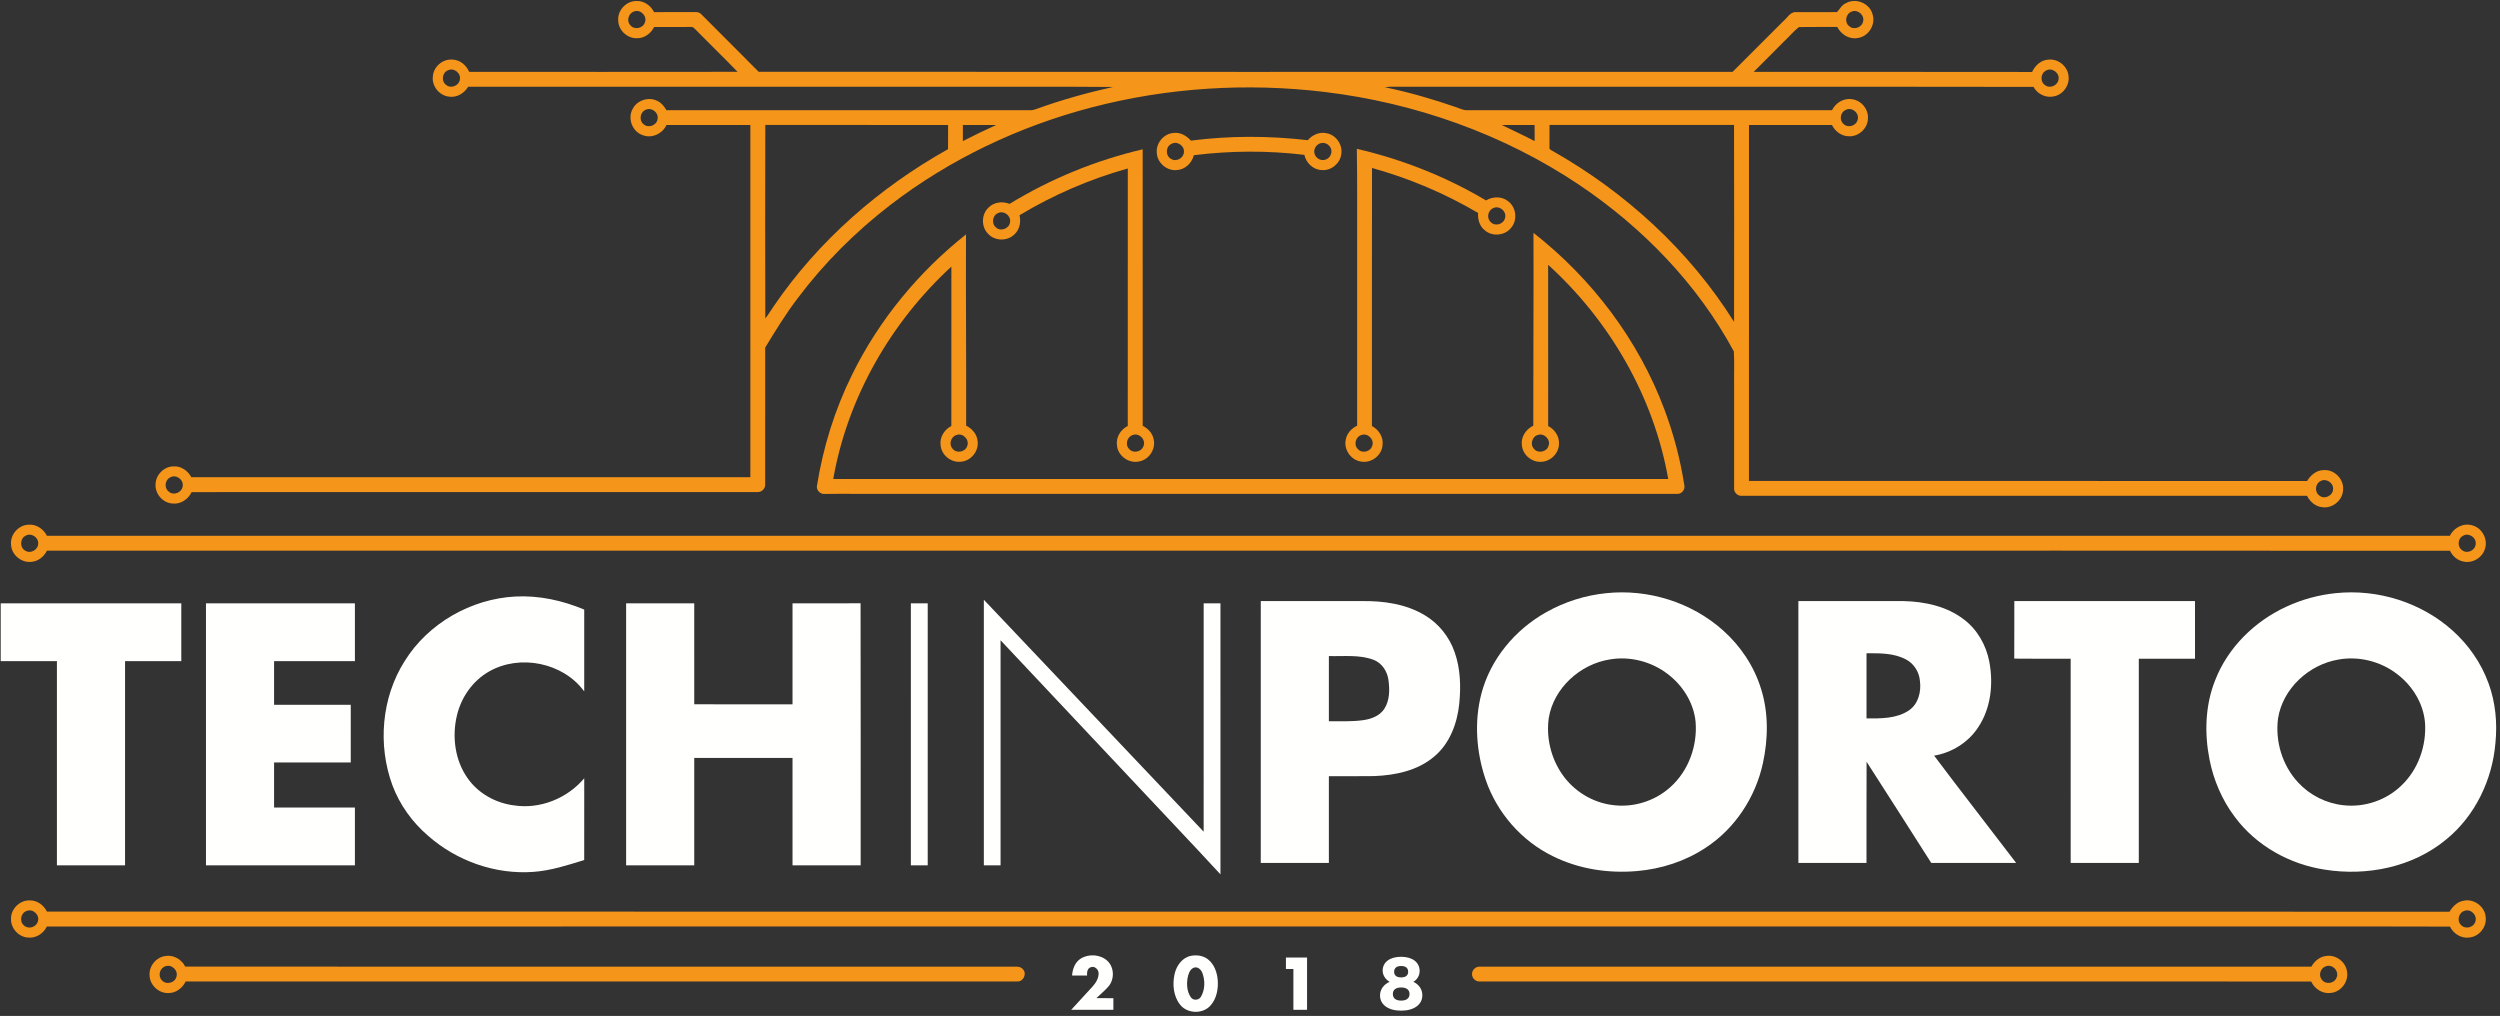 <?xml version="1.0" encoding="UTF-8"?>
<svg width="534px" height="217px" viewBox="0 0 534 217" version="1.1" xmlns="http://www.w3.org/2000/svg" xmlns:xlink="http://www.w3.org/1999/xlink">
    <rect x="0" y="0" width="534" height="217" fill="#333333" stroke="none"/>
    <!-- Generator: Sketch 48.2 (47327) - http://www.bohemiancoding.com/sketch -->
    <title>logotip</title>
    <desc>Created with Sketch.</desc>
    <defs></defs>
    <g id="TIP---completo" stroke="none" stroke-width="1" fill="none" fill-rule="evenodd" transform="translate(-455, -227)">
        <g id="logotip" transform="translate(455, 227)">
            <path d="M495.635,102.778 C494.504,103.351 494.352,105.094 495.396,105.831 C496.479,106.778 498.359,105.873 498.342,104.449 C498.453,103.097 496.797,102.064 495.635,102.778 M36.367,101.966 C35.217,102.495 35.014,104.239 36.041,105.002 C37.037,105.934 38.817,105.235 39.008,103.912 C39.319,102.505 37.629,101.227 36.367,101.966 M330.977,26.692 C330.96,28.287 330.962,29.883 330.968,31.477 C330.861,31.895 331.302,32.035 331.575,32.212 C347.189,41.037 360.851,53.516 370.397,68.753 C370.413,54.733 370.429,40.714 370.39,26.692 C357.251,26.698 344.115,26.698 330.977,26.692 M320.792,26.703 C323.113,27.869 325.501,28.907 327.794,30.137 C327.798,28.989 327.809,27.843 327.784,26.698 C325.454,26.7 323.122,26.686 320.792,26.703 M205.672,26.698 C205.666,27.843 205.67,28.991 205.666,30.139 C208.01,28.924 210.395,27.78 212.801,26.695 C210.424,26.695 208.049,26.695 205.672,26.698 M163.469,26.69 C163.436,40.467 163.43,54.246 163.469,68.022 C164.147,67.189 164.664,66.244 165.289,65.375 C174.793,51.445 187.817,40.075 202.498,31.86 C202.524,30.139 202.506,28.419 202.51,26.695 C189.494,26.69 176.481,26.706 163.469,26.69 M394.259,23.468 C393.081,23.964 392.804,25.692 393.81,26.5 C394.747,27.416 396.488,26.878 396.784,25.61 C397.253,24.201 395.579,22.769 394.259,23.468 M137.998,23.423 C136.709,23.857 136.41,25.765 137.511,26.561 C138.535,27.468 140.342,26.738 140.465,25.385 C140.713,24.067 139.225,22.883 137.998,23.423 M437.072,15.059 C435.854,15.6 435.707,17.47 436.836,18.188 C437.867,18.999 439.52,18.265 439.703,16.991 C439.994,15.6 438.32,14.338 437.072,15.059 M95.676,15.024 C94.448,15.501 94.199,17.34 95.27,18.116 C96.274,19.024 98.051,18.325 98.223,16.996 C98.52,15.635 96.926,14.382 95.676,15.024 M395.546,2.465 C394.279,2.878 393.896,4.717 394.96,5.559 C395.913,6.494 397.687,5.906 397.948,4.614 C398.341,3.273 396.833,1.926 395.546,2.465 M135.508,2.428 C134.276,2.749 133.744,4.431 134.625,5.372 C135.453,6.438 137.33,6.098 137.737,4.813 C138.311,3.486 136.865,1.96 135.508,2.428 M132.051,4.325 C131.899,2.189 133.774,0.204 135.914,0.216 C137.535,0.118 139,1.174 139.711,2.586 C142.672,2.596 145.635,2.598 148.598,2.581 C149.063,2.553 149.522,2.73 149.832,3.078 C153.889,7.178 158,11.229 162.052,15.332 C231.395,15.384 300.736,15.346 370.081,15.348 C373.697,11.748 377.298,8.13 380.911,4.524 C381.687,3.888 382.219,2.812 383.269,2.596 C386.31,2.558 389.358,2.634 392.399,2.571 C392.991,1.902 393.435,1.03 394.315,0.663 C396.423,-0.526 399.397,0.717 399.985,3.073 C400.714,5.296 399.056,7.883 396.726,8.13 C394.937,8.438 393.231,7.312 392.435,5.757 C389.706,5.782 386.979,5.729 384.255,5.78 C383.12,6.672 382.192,7.81 381.135,8.796 C378.956,10.983 376.76,13.159 374.589,15.354 C394.407,15.372 414.228,15.329 434.051,15.374 C434.684,14.016 435.912,12.844 437.473,12.744 C439.566,12.46 441.658,14.131 441.838,16.234 C442.117,18.18 440.713,20.174 438.791,20.569 C437.072,21.007 435.18,20.111 434.357,18.558 C389.534,18.486 344.71,18.548 299.884,18.527 C298.512,18.56 297.135,18.438 295.775,18.629 C300.945,19.688 306.025,21.171 311.016,22.891 C311.689,23.099 312.333,23.456 313.042,23.535 C339.134,23.54 365.226,23.535 391.313,23.538 C392.101,21.944 393.885,20.856 395.679,21.208 C397.64,21.485 399.161,23.406 398.988,25.378 C398.923,27.456 396.988,29.221 394.917,29.108 C393.349,29.11 391.985,28.059 391.304,26.698 C385.396,26.695 379.488,26.695 373.581,26.698 C373.567,52.042 373.573,77.384 373.577,102.728 C413.317,102.748 453.059,102.71 492.799,102.746 C493.539,101.499 494.77,100.442 496.287,100.417 C498.596,100.204 500.721,102.358 500.482,104.665 C500.398,106.864 498.221,108.656 496.047,108.339 C494.596,108.205 493.406,107.171 492.781,105.901 C452.467,105.893 412.151,105.891 371.837,105.903 C371.103,105.861 370.448,105.215 370.406,104.479 C370.415,97.12 370.407,89.759 370.409,82.403 C370.368,79.958 370.491,77.502 370.351,75.063 C362.567,60.641 350.82,48.549 337.259,39.448 C321.07,28.611 302.216,21.959 282.902,19.637 C266.342,17.65 249.397,18.705 233.25,22.922 C217.692,26.976 202.864,33.999 190.115,43.825 C182.713,49.536 176.03,56.19 170.414,63.669 C167.843,67.027 165.639,70.638 163.446,74.247 C163.444,83.973 163.451,93.704 163.444,103.43 C163.516,104.35 162.686,105.181 161.764,105.105 C121.485,105.116 81.207,105.1 40.93,105.113 C40.207,106.646 38.576,107.754 36.846,107.555 C34.791,107.434 33.086,105.49 33.227,103.438 C33.248,101.418 35.041,99.629 37.065,99.618 C38.672,99.517 40.139,100.546 40.865,101.934 C80.668,101.942 120.469,101.94 160.274,101.934 C160.281,76.854 160.28,51.778 160.274,26.7 C154.301,26.692 148.33,26.692 142.358,26.7 C141.504,28.583 139.19,29.65 137.237,28.854 C135.074,28.107 134.018,25.34 135.1,23.335 C136.014,21.409 138.576,20.573 140.455,21.582 C141.302,21.977 141.886,22.742 142.346,23.535 C168.252,23.543 194.158,23.532 220.061,23.54 C220.49,23.548 220.91,23.452 221.311,23.301 C226.674,21.352 232.18,19.814 237.746,18.578 C224.926,18.462 212.098,18.56 199.276,18.527 C166.182,18.532 133.09,18.519 99.996,18.532 C99.164,19.938 97.549,20.907 95.886,20.638 C93.811,20.418 92.177,18.347 92.463,16.277 C92.615,14.212 94.61,12.534 96.67,12.731 C98.261,12.776 99.604,13.926 100.213,15.348 C119.324,15.356 138.436,15.372 157.547,15.34 C154.602,12.302 151.563,9.358 148.598,6.342 C148.313,6.076 148.035,5.683 147.59,5.759 C144.967,5.764 142.346,5.752 139.725,5.769 C139.052,7.114 137.703,8.149 136.16,8.165 C134.039,8.299 132.047,6.456 132.051,4.325" id="Fill-3" fill="#F5951A"></path>
            <path d="M250.199,30.748 C248.937,31.335 248.922,33.341 250.168,33.957 C251.273,34.646 252.842,33.761 252.89,32.48 C253.035,31.12 251.385,30.021 250.199,30.748 M282.191,30.562 C281.25,30.748 280.547,31.764 280.76,32.709 C280.936,33.651 281.932,34.36 282.885,34.162 C283.871,34.003 284.604,32.928 284.35,31.952 C284.146,31.017 283.131,30.343 282.191,30.562 M247.097,32.74 C246.836,30.637 248.535,28.562 250.646,28.4 C252.092,28.204 253.447,28.974 254.367,30.036 C262.646,28.972 271.052,28.982 279.336,29.945 C280.316,28.807 281.854,28.112 283.357,28.458 C285.389,28.813 286.854,30.937 286.49,32.962 C286.244,34.93 284.334,36.491 282.355,36.326 C280.529,36.288 278.979,34.831 278.613,33.077 C270.783,32.132 262.83,32.175 255.004,33.152 C254.592,34.814 253.156,36.222 251.404,36.321 C249.301,36.568 247.236,34.847 247.097,32.74" id="Fill-4" fill="#F5951A"></path>
            <path d="M241.92,92.932 C240.721,93.323 240.268,95.018 241.197,95.909 C242.051,96.924 243.861,96.524 244.254,95.272 C244.824,93.906 243.281,92.37 241.92,92.932 M213.238,45.494 C211.994,45.936 211.701,47.781 212.752,48.584 C213.766,49.544 215.623,48.804 215.748,47.428 C215.984,46.1 214.459,44.919 213.238,45.494 M215.641,43.548 C224.42,38.188 234.055,34.235 244.074,31.893 C244.078,51.578 244.065,71.261 244.082,90.946 C245.207,91.526 246.17,92.522 246.414,93.802 C246.936,95.878 245.457,98.181 243.346,98.557 C241.136,99.091 238.734,97.358 238.576,95.086 C238.346,93.384 239.385,91.734 240.891,90.989 C240.912,72.655 240.902,54.319 240.897,35.986 C232.783,38.254 224.984,41.629 217.77,45.974 C218.096,47.38 217.83,48.98 216.746,50 C215.277,51.551 212.543,51.541 211.09,49.976 C209.566,48.505 209.586,45.822 211.117,44.368 C212.275,43.17 214.131,42.928 215.641,43.548" id="Fill-5" fill="#F5951A"></path>
            <path d="M290.805,92.92 C289.545,93.271 289.082,95.062 290.068,95.945 C290.951,96.941 292.756,96.486 293.107,95.219 C293.615,93.891 292.133,92.404 290.805,92.92 M318.917,44.479 C317.753,44.985 317.484,46.717 318.501,47.509 C319.458,48.44 321.227,47.842 321.48,46.543 C321.886,45.14 320.21,43.772 318.917,44.479 M289.818,31.791 C299.509,34.026 308.861,37.734 317.415,42.809 C318.827,41.967 320.72,41.896 322.057,42.926 C323.848,44.166 324.216,46.935 322.818,48.604 C321.514,50.351 318.729,50.619 317.111,49.156 C316.016,48.282 315.624,46.84 315.723,45.486 C308.634,41.312 300.992,38.082 293.064,35.882 C293.02,54.25 293.061,72.625 293.045,90.997 C294.505,91.774 295.542,93.376 295.314,95.069 C295.169,97.293 292.865,99.023 290.688,98.584 C288.596,98.282 287.041,96.106 287.434,94.029 C287.621,92.633 288.645,91.511 289.885,90.916 C289.891,78.019 289.885,65.122 289.887,52.225 C289.877,45.412 289.926,38.599 289.818,31.791" id="Fill-6" fill="#F5951A"></path>
            <path d="M328.553,92.89 C327.281,93.178 326.735,94.942 327.664,95.878 C328.498,96.916 330.342,96.557 330.74,95.289 C331.308,93.98 329.905,92.458 328.553,92.89 M204.371,92.899 C203.117,93.201 202.59,94.92 203.486,95.859 C204.318,96.924 206.179,96.557 206.59,95.284 C207.136,93.964 205.726,92.438 204.371,92.899 M327.549,49.735 C340.037,59.505 349.974,72.618 355.533,87.495 C357.506,92.752 358.935,98.211 359.79,103.758 C359.919,104.591 359.237,105.47 358.383,105.488 C299.666,105.477 240.951,105.49 182.236,105.483 C180.207,105.488 178.176,105.465 176.144,105.508 C175.269,105.588 174.435,104.809 174.478,103.929 C175.783,95.608 178.312,87.473 182.054,79.926 C187.779,68.319 196.207,58.101 206.338,50.069 C206.285,63.687 206.406,77.3 206.369,90.918 C207.668,91.561 208.715,92.788 208.828,94.274 C209.088,96.369 207.408,98.448 205.297,98.618 C203.174,98.907 201.045,97.193 200.908,95.051 C200.693,93.358 201.734,91.754 203.207,90.989 C203.217,79.642 203.207,68.297 203.213,56.952 C190.26,68.862 181.035,84.937 177.982,102.321 C237.433,102.317 296.885,102.322 356.336,102.317 C353.24,84.746 343.849,68.522 330.683,56.563 C330.688,68.04 330.674,79.518 330.69,90.996 C332.086,91.726 333.106,93.209 332.998,94.824 C332.974,96.823 331.219,98.582 329.228,98.637 C327.172,98.795 325.217,97.114 325.067,95.059 C324.838,93.307 325.961,91.656 327.51,90.926 C327.494,77.194 327.603,63.466 327.549,49.735" id="Fill-7" fill="#F5951A"></path>
            <path d="M526.055,114.469 C524.896,115.093 524.861,116.94 526.01,117.591 C527.121,118.377 528.824,117.465 528.814,116.112 C528.926,114.728 527.213,113.707 526.055,114.469 M5.48,114.423 C4.235,115.012 4.174,116.989 5.409,117.625 C6.53,118.365 8.162,117.422 8.162,116.102 C8.248,114.767 6.649,113.746 5.48,114.423 M2.362,116.367 C2.121,114.2 3.963,112.103 6.146,112.074 C7.801,111.946 9.297,113.023 10.032,114.451 C181.114,114.444 352.199,114.448 523.287,114.448 C524.117,112.719 526.156,111.644 528.041,112.208 C530.117,112.719 531.447,115.087 530.814,117.13 C530.309,119.076 528.17,120.4 526.207,119.947 C524.92,119.729 523.873,118.79 523.313,117.642 C467.762,117.591 412.208,117.632 356.656,117.619 C241.114,117.625 125.571,117.609 10.028,117.627 C9.414,118.836 8.284,119.817 6.907,119.982 C4.719,120.375 2.465,118.59 2.362,116.367" id="Fill-8" fill="#F5951A"></path>
            <path d="M526.545,194.52 C525.242,194.801 524.684,196.587 525.639,197.532 C526.48,198.554 528.293,198.186 528.703,196.934 C529.256,195.631 527.887,194.119 526.545,194.52 M5.761,194.563 C4.445,194.918 4.051,196.835 5.129,197.676 C6.043,198.559 7.715,198.073 8.068,196.871 C8.588,195.533 7.098,194.036 5.761,194.563 M2.352,196.169 C2.359,194.06 4.299,192.226 6.4,192.325 C7.963,192.314 9.354,193.34 10.02,194.716 C130.209,194.745 250.397,194.719 370.587,194.729 C421.462,194.743 472.336,194.702 523.211,194.749 C523.885,193.655 524.838,192.624 526.174,192.406 C528.395,191.871 530.791,193.624 530.943,195.905 C531.209,197.981 529.561,200.047 527.477,200.248 C525.754,200.506 524.052,199.463 523.316,197.923 C498.938,197.852 474.55,197.912 450.172,197.893 C303.45,197.901 156.729,197.879 10.01,197.903 C9.277,199.43 7.613,200.487 5.895,200.251 C3.879,200.095 2.234,198.182 2.352,196.169" id="Fill-9" fill="#F5951A"></path>
            <path d="M496.85,206.39 C495.682,206.717 495.146,208.286 495.932,209.236 C496.689,210.364 498.607,210.118 499.076,208.846 C499.729,207.497 498.254,205.872 496.85,206.39 M496.814,204.202 C498.912,203.83 501.084,205.447 501.33,207.566 C501.699,209.703 500.014,211.905 497.855,212.09 C496.094,212.335 494.383,211.233 493.668,209.649 C434.48,209.637 375.292,209.652 316.105,209.641 C315.236,209.722 314.417,208.97 314.423,208.098 C314.384,207.196 315.214,206.39 316.117,206.485 C375.315,206.481 434.512,206.487 493.709,206.481 C494.363,205.325 495.447,204.355 496.814,204.202" id="Fill-10" fill="#F5951A"></path>
            <path d="M35.342,206.397 C34.131,206.762 33.666,208.435 34.552,209.353 C35.44,210.462 37.422,209.963 37.699,208.575 C38.088,207.247 36.636,205.907 35.342,206.397 M31.947,208.346 C31.791,206.36 33.356,204.444 35.334,204.203 C37.065,203.902 38.801,204.928 39.571,206.466 C98.297,206.504 157.022,206.474 215.748,206.48 C216.677,206.543 217.885,206.208 218.541,207.083 C219.385,208.035 218.563,209.741 217.281,209.639 C158.074,209.654 98.863,209.637 39.656,209.648 C38.988,211.025 37.627,212.102 36.052,212.115 C33.957,212.24 31.994,210.45 31.947,208.346" id="Fill-11" fill="#F5951A"></path>
            <g id="Group-2" transform="translate(0, 126)" fill="#FFFFFE">
                <path d="M343.861,14.855 C337.538,15.85 331.878,20.945 330.816,27.351 C330.227,31.533 331.284,35.941 333.695,39.407 C336.154,42.973 340.154,45.439 344.464,45.959 C348.859,46.551 353.477,45.126 356.77,42.145 C360.676,38.675 362.622,33.267 362.171,28.099 C361.753,24.051 359.398,20.356 356.178,17.936 C352.717,15.295 348.159,14.12 343.861,14.855 M343.111,0.701 C352.038,-0.236 361.337,2.646 368.038,8.649 C371.767,11.97 374.649,16.274 376.135,21.055 C377.774,26.193 377.698,31.751 376.565,36.984 C374.997,44.268 370.62,50.961 364.36,55.056 C359.969,57.982 354.798,59.636 349.555,60.067 C343.456,60.584 337.167,59.613 331.665,56.871 C324.975,53.596 319.74,47.579 317.335,40.54 C315.352,34.701 314.861,28.258 316.402,22.259 C318.32,14.811 323.624,8.481 330.288,4.76 C334.221,2.54 338.618,1.154 343.111,0.701" id="Fill-12"></path>
                <path d="M499.492,14.879 C493.189,15.941 487.58,21.068 486.586,27.479 C485.951,32.354 487.512,37.52 490.875,41.134 C493.385,43.856 496.898,45.626 500.588,45.999 C505.077,46.506 509.75,44.912 512.98,41.749 C516.559,38.329 518.328,33.238 517.98,28.34 C517.635,24.222 515.271,20.436 512.01,17.97 C508.501,15.268 503.854,14.093 499.492,14.879 M498.971,0.692 C507.887,-0.22 517.17,2.67 523.855,8.674 C527.285,11.74 529.99,15.631 531.557,19.968 C533.043,24.011 533.447,28.399 533.027,32.67 C532.375,40.556 528.697,48.268 522.521,53.299 C515.393,59.229 505.561,61.204 496.525,59.748 C489.035,58.603 481.922,54.639 477.374,48.523 C474.648,44.914 472.82,40.659 471.951,36.228 C470.843,30.596 471.02,24.6 473.186,19.231 C475.908,12.279 481.596,6.704 488.33,3.603 C491.68,2.043 495.293,1.058 498.971,0.692" id="Fill-13"></path>
                <path d="M86.449,15.189 C91.467,7.127 100.615,1.919 110.062,1.419 C115.107,1.146 120.152,2.261 124.789,4.206 C124.787,10.029 124.787,15.852 124.789,21.68 C120.297,15.536 111.07,13.669 104.484,17.419 C100.988,19.388 98.517,22.931 97.601,26.809 C96.519,31.35 97.168,36.439 99.924,40.284 C102.191,43.496 105.894,45.536 109.767,46.028 C115.342,46.894 121.189,44.534 124.793,40.236 C124.785,46.06 124.793,51.883 124.787,57.708 C121.222,58.799 117.631,59.978 113.886,60.237 C105.773,60.818 97.547,57.903 91.461,52.54 C88.07,49.641 85.379,45.908 83.816,41.721 C80.648,33.097 81.498,22.982 86.449,15.189" id="Fill-14"></path>
                <path d="M210.15,2.106 C225.8,18.621 241.449,35.139 257.102,51.651 C257.104,35.389 257.1,19.132 257.104,2.872 C258.296,2.872 259.492,2.868 260.689,2.878 C260.688,22.173 260.688,41.471 260.691,60.764 C254.413,53.945 247.992,47.246 241.663,40.469 C232.348,30.568 223.029,20.667 213.72,10.76 L213.72,58.831 L210.15,58.831 C210.148,39.922 210.148,21.016 210.15,2.106" id="Fill-15"></path>
                <path d="M283.848,14.133 C283.846,18.777 283.844,23.42 283.848,28.064 C286.332,28.033 288.834,28.176 291.299,27.808 C292.959,27.56 294.695,26.894 295.667,25.446 C296.861,23.628 296.859,21.31 296.572,19.231 C296.32,17.363 295.152,15.581 293.34,14.917 C290.309,13.797 287.008,14.225 283.848,14.133 M269.299,58.323 C269.301,39.679 269.295,21.032 269.301,2.389 C276.452,2.394 283.598,2.392 290.746,2.392 C295.413,2.315 300.283,2.969 304.343,5.423 C307.292,7.181 309.557,10.006 310.688,13.242 C311.956,16.78 312.07,20.625 311.695,24.335 C311.261,28.521 309.675,32.803 306.376,35.572 C302.848,38.6 298.077,39.596 293.547,39.772 C290.313,39.827 287.078,39.779 283.846,39.797 L283.846,58.323 L269.299,58.323" id="Fill-16"></path>
                <path d="M398.687,13.544 C398.688,18.18 398.683,22.816 398.687,27.455 C401.747,27.469 405.097,27.528 407.741,25.744 C409.753,24.387 410.399,21.767 410.103,19.47 C409.952,17.574 408.849,15.774 407.157,14.878 C404.573,13.481 401.541,13.521 398.687,13.544 M384.136,58.326 C384.128,39.681 384.128,21.035 384.134,2.392 C391.612,2.392 399.091,2.389 406.569,2.392 C411.11,2.489 415.839,3.5 419.5,6.324 C422.364,8.49 424.235,11.802 424.909,15.304 C425.819,20.065 425.271,25.3 422.517,29.389 C420.407,32.599 416.897,34.772 413.128,35.407 C418.901,43.093 424.825,50.673 430.649,58.323 C424.604,58.323 418.56,58.328 412.515,58.32 C407.909,51.118 403.343,43.891 398.702,36.709 C398.659,43.912 398.7,51.118 398.683,58.323 C393.834,58.323 388.983,58.323 384.136,58.326" id="Fill-17"></path>
                <path d="M430.244,14.681 C430.272,10.584 430.244,6.486 430.26,2.392 C443.123,2.392 455.988,2.394 468.85,2.389 C468.859,6.493 468.852,10.6 468.855,14.704 C464.854,14.71 460.848,14.702 456.85,14.707 C456.85,29.246 456.85,43.786 456.848,58.324 C451.996,58.324 447.146,58.326 442.297,58.324 C442.295,43.784 442.295,29.244 442.295,14.707 C438.277,14.69 434.26,14.741 430.244,14.681" id="Fill-18"></path>
                <path d="M0.152,2.872 C13.011,2.872 25.867,2.869 38.724,2.876 C38.72,6.987 38.726,11.1 38.724,15.213 C34.72,15.218 30.714,15.213 26.711,15.215 C26.711,29.752 26.711,44.291 26.709,58.831 L12.156,58.831 L12.156,15.215 C8.154,15.213 4.154,15.218 0.152,15.213 C0.152,11.1 0.148,6.985 0.152,2.872" id="Fill-19"></path>
                <path d="M43.996,2.872 L75.807,2.872 C75.812,6.985 75.808,11.1 75.808,15.213 C70.055,15.215 64.299,15.215 58.543,15.215 L58.543,24.541 C64.002,24.544 69.461,24.541 74.92,24.544 C74.922,28.646 74.922,32.753 74.922,36.857 C69.461,36.86 64.002,36.857 58.543,36.857 L58.543,46.485 C64.299,46.49 70.055,46.485 75.808,46.49 L75.808,58.831 C65.203,58.831 54.6,58.833 43.996,58.831 C43.996,40.178 43.992,21.524 43.996,2.872" id="Fill-20"></path>
                <path d="M133.74,2.875 C138.588,2.869 143.437,2.871 148.289,2.871 C148.295,10.062 148.291,17.25 148.291,24.438 C155.289,24.441 162.285,24.435 169.283,24.441 C169.287,17.255 169.285,10.063 169.285,2.878 C174.129,2.859 178.974,2.89 183.818,2.861 C183.869,21.518 183.824,40.173 183.838,58.83 L169.285,58.83 C169.283,51.185 169.291,43.538 169.283,35.896 C162.285,35.896 155.289,35.893 148.291,35.896 L148.291,58.83 C143.441,58.83 138.59,58.83 133.74,58.832 C133.734,40.181 133.736,21.526 133.74,2.875" id="Fill-21"></path>
                <path d="M194.561,2.875 C195.759,2.869 196.958,2.871 198.161,2.871 C198.161,21.524 198.163,40.178 198.159,58.83 C196.958,58.83 195.759,58.828 194.564,58.832 C194.559,40.181 194.561,21.526 194.561,2.875" id="Fill-22"></path>
            </g>
            <path d="M230.871,204.739 C232.6,203.683 235.07,203.853 236.56,205.26 C238.051,206.672 238.07,209.262 236.713,210.771 C235.937,211.648 235.021,212.387 234.185,213.205 C235.396,213.21 236.609,213.205 237.818,213.21 L237.818,215.695 C234.816,215.698 231.81,215.701 228.808,215.695 C230.31,214.04 231.832,212.401 233.343,210.755 C234.06,209.964 234.697,208.969 234.662,207.859 C234.636,207.052 233.793,206.264 232.976,206.605 C232.234,206.842 232.156,207.716 232.201,208.376 C231.131,208.372 230.064,208.376 229,208.372 C229.084,206.975 229.631,205.504 230.871,204.739" id="Fill-23" fill="#FFFFFE"></path>
            <path d="M254.896,206.743 C254.098,207.133 253.835,208.081 253.669,208.885 C253.439,210.285 253.536,211.883 254.398,213.064 C254.93,213.777 256.1,213.654 256.525,212.893 C257.402,211.4 257.428,209.486 256.846,207.886 C256.596,207.102 255.75,206.321 254.896,206.743 M254.37,204.168 C255.598,203.937 256.962,204.095 257.979,204.88 C259.354,205.927 259.973,207.685 260.107,209.357 C260.247,211.275 259.861,213.37 258.523,214.827 C256.863,216.648 253.581,216.545 252.066,214.59 C250.624,212.771 250.402,210.238 250.896,208.04 C251.288,206.278 252.514,204.546 254.37,204.168" id="Fill-24" fill="#FFFFFE"></path>
            <path d="M274.674,206.979 C274.666,206.158 274.67,205.34 274.676,204.525 C276.18,204.522 277.682,204.522 279.188,204.525 C279.191,208.248 279.191,211.973 279.188,215.699 L276.268,215.699 C276.266,212.791 276.268,209.887 276.268,206.98 C275.732,206.979 275.201,206.975 274.674,206.979" id="Fill-25" fill="#FFFFFE"></path>
            <path d="M297.787,207.574 C297.787,208.343 298.315,208.776 299.277,208.776 C300.255,208.776 300.784,208.343 300.784,207.574 C300.784,206.771 300.255,206.34 299.277,206.34 C298.315,206.34 297.787,206.771 297.787,207.574 Z M297.515,212.317 C297.515,213.231 298.14,213.729 299.277,213.729 C300.432,213.729 301.072,213.231 301.072,212.317 C301.072,211.42 300.432,210.923 299.294,210.923 C298.14,210.923 297.515,211.42 297.515,212.317 Z M303.235,207.414 C303.235,208.358 302.723,209.241 301.89,209.721 C303.06,210.251 303.813,211.323 303.813,212.573 C303.813,214.594 302.034,215.875 299.277,215.875 C296.537,215.875 294.774,214.609 294.774,212.622 C294.774,211.356 295.575,210.251 296.825,209.721 C295.912,209.192 295.335,208.279 295.335,207.333 C295.335,205.523 296.89,204.368 299.262,204.368 C301.697,204.368 303.235,205.555 303.235,207.414 Z" id="Fill-26" fill="#FFFFFE"></path>
        </g>
    </g>
</svg>